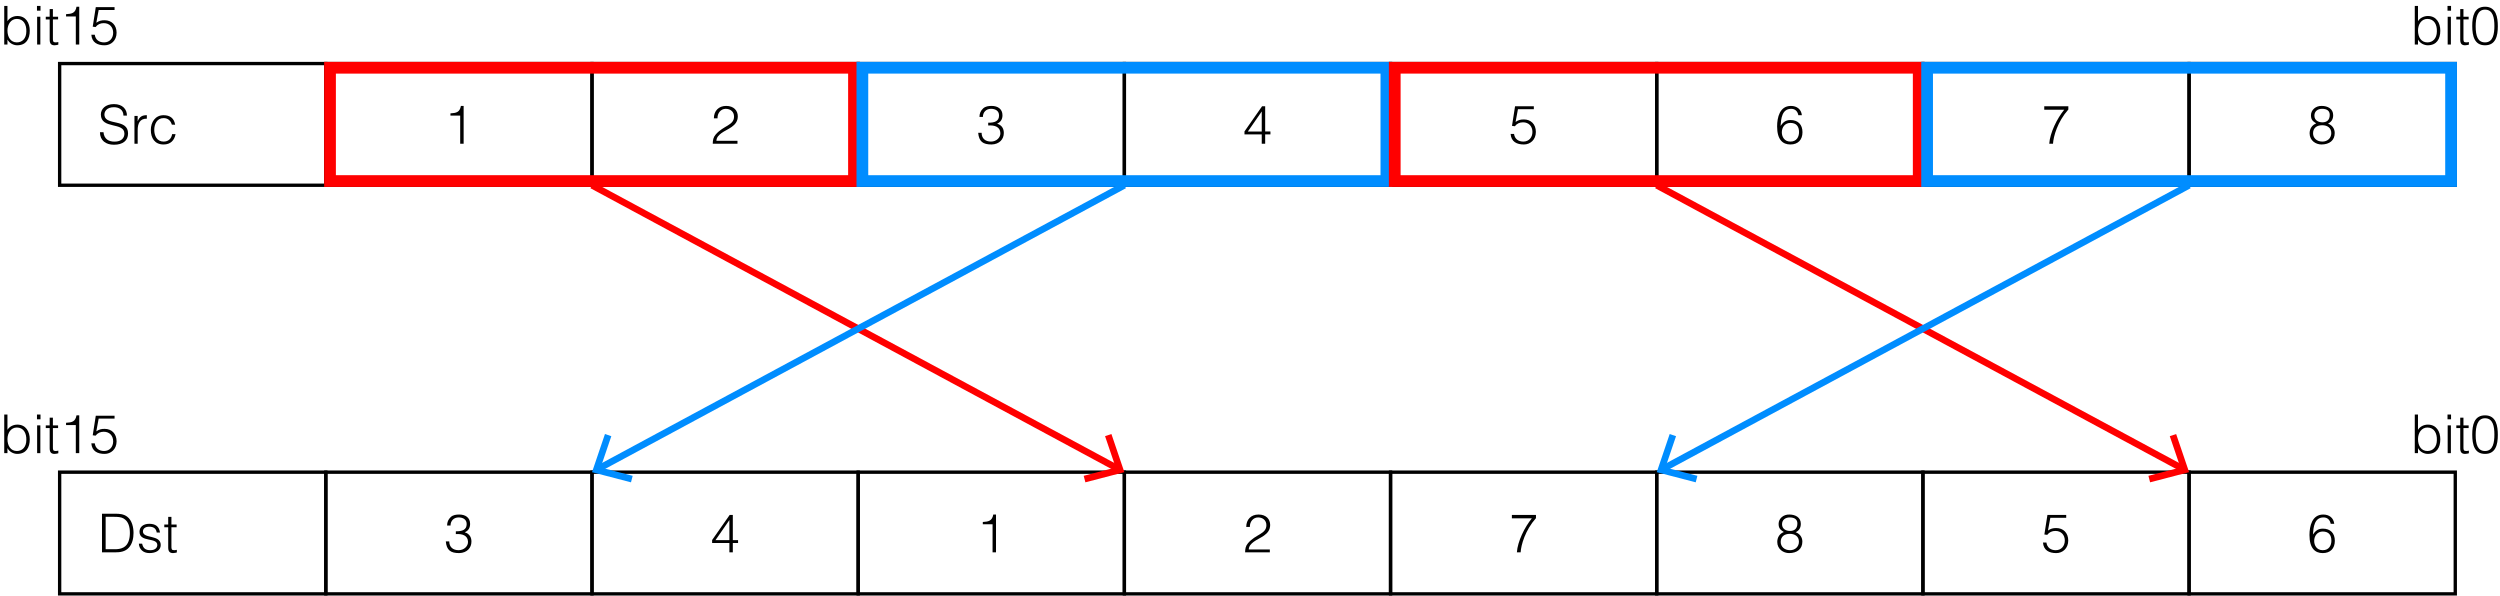 <?xml version="1.0" encoding="utf-8"?>
<!-- Generator: Adobe Illustrator 28.2.0, SVG Export Plug-In . SVG Version: 6.00 Build 0)  -->
<svg version="1.1" xmlns="http://www.w3.org/2000/svg" xmlns:xlink="http://www.w3.org/1999/xlink" x="0px" y="0px"
	 width="372.705px" height="88.784px" viewBox="0 0 372.705 88.784" style="enable-background:new 0 0 372.705 88.784;"
	 xml:space="preserve">
<style type="text/css">
	.st0{fill:none;stroke:#000000;stroke-width:0.5;stroke-miterlimit:10;}
	.st1{fill:none;stroke:#FF0000;stroke-miterlimit:10;}
	.st2{fill:#FF0000;}
	.st3{fill:none;stroke:#008DFF;stroke-miterlimit:10;}
	.st4{fill:#008DFF;}
	.st5{fill:none;stroke:#FF0000;stroke-width:0.5;stroke-miterlimit:10;}
	.st6{fill:none;stroke:#008DFF;stroke-width:0.5;stroke-miterlimit:10;}
</style>
<g id="レイヤー_1">
	<rect x="8.891" y="9.475" class="st0" width="39.683" height="18.142"/>
	<rect x="48.574" y="9.475" class="st0" width="39.683" height="18.142"/>
	<rect x="88.257" y="9.475" class="st0" width="39.683" height="18.142"/>
	<rect x="127.94" y="9.475" class="st0" width="39.683" height="18.142"/>
	<rect x="167.623" y="9.475" class="st0" width="39.683" height="18.142"/>
	<rect x="207.306" y="9.475" class="st0" width="39.683" height="18.142"/>
	<rect x="246.989" y="9.475" class="st0" width="39.683" height="18.142"/>
	<rect x="286.672" y="9.475" class="st0" width="39.683" height="18.142"/>
	<rect x="326.354" y="9.475" class="st0" width="39.683" height="18.142"/>
	<rect x="8.891" y="70.392" class="st0" width="39.683" height="18.142"/>
	<rect x="48.574" y="70.392" class="st0" width="39.683" height="18.142"/>
	<rect x="88.257" y="70.392" class="st0" width="39.683" height="18.142"/>
	<rect x="127.94" y="70.392" class="st0" width="39.683" height="18.142"/>
	<rect x="167.623" y="70.392" class="st0" width="39.683" height="18.142"/>
	<rect x="207.306" y="70.392" class="st0" width="39.683" height="18.142"/>
	<rect x="246.989" y="70.392" class="st0" width="39.683" height="18.142"/>
	<rect x="286.672" y="70.392" class="st0" width="39.683" height="18.142"/>
	<rect x="326.354" y="70.392" class="st0" width="39.683" height="18.142"/>
	<g>
		<g>
			<line class="st1" x1="166.668" y1="69.877" x2="88.257" y2="27.617"/>
			<g>
				<polygon class="st2" points="165.692,64.705 164.744,65.026 166.331,69.694 161.558,70.936 161.811,71.905 167.623,70.391 				
					"/>
			</g>
		</g>
	</g>
	<g>
		<g>
			<line class="st1" x1="325.4" y1="69.877" x2="246.989" y2="27.617"/>
			<g>
				<polygon class="st2" points="324.423,64.705 323.475,65.026 325.062,69.694 320.29,70.936 320.543,71.905 326.355,70.391 				
					"/>
			</g>
		</g>
	</g>
	<g>
		<g>
			<line class="st3" x1="247.943" y1="69.877" x2="326.354" y2="27.617"/>
			<g>
				<polygon class="st4" points="252.801,71.906 253.053,70.937 248.282,69.696 249.868,65.027 248.92,64.706 246.989,70.393 				
					"/>
			</g>
		</g>
	</g>
	<g>
		<g>
			<line class="st3" x1="89.212" y1="69.877" x2="167.623" y2="27.617"/>
			<g>
				<polygon class="st4" points="94.069,71.906 94.322,70.937 89.55,69.696 91.136,65.027 90.189,64.706 88.257,70.393 				"/>
			</g>
		</g>
	</g>
</g>
<g id="レイヤー_2">
	<g>
		<path d="M15.429,19.708c0.088,1.032,0.776,1.407,1.655,1.407c1.031,0,1.464-0.56,1.464-1.191c0-1.783-3.511-0.6-3.511-2.863
			c0-0.799,0.664-1.543,1.951-1.543c1.295,0,1.943,0.784,1.935,1.719h-0.52c0-0.88-0.68-1.255-1.415-1.255
			c-1.104,0-1.503,0.679-1.407,1.271c0.248,1.487,3.51,0.416,3.51,2.646c0,1.056-0.775,1.679-2.103,1.679
			c-1.199,0-2.087-0.624-2.087-1.871H15.429z"/>
		<path d="M20.524,21.427h-0.479v-4.142h0.479v0.775h0.017c0.264-0.664,0.655-0.888,1.351-0.888v0.52
			c-1.079-0.024-1.367,0.775-1.367,1.703V21.427z"/>
		<path d="M25.619,18.589c-0.168-0.616-0.592-0.983-1.231-0.983c-0.983,0-1.391,0.896-1.391,1.759c0,0.872,0.399,1.743,1.391,1.743
			c0.712,0,1.16-0.424,1.271-1.111h0.512c-0.168,0.919-0.743,1.543-1.783,1.543c-1.318,0-1.902-0.951-1.902-2.175
			c0-1.151,0.663-2.191,1.902-2.191c0.952,0,1.575,0.456,1.72,1.416H25.619z"/>
	</g>
	<g>
		<path d="M68.607,17.238h-1.455v-0.336c0.855-0.056,1.391-0.144,1.559-1.111h0.408v5.637h-0.512V17.238z"/>
	</g>
	<g>
		<path d="M106.427,17.637c0-1.111,0.72-1.847,1.831-1.847c1.136,0,1.735,0.695,1.735,1.559c0,1.495-1.615,1.871-2.455,2.51
			c-0.368,0.28-0.712,0.6-0.735,1.136h3.142v0.432h-3.686c0.008-0.536,0.08-0.959,0.439-1.375c1.176-1.359,2.734-1.344,2.734-2.671
			c0-0.735-0.543-1.159-1.239-1.159c-0.735,0-1.255,0.656-1.223,1.415H106.427z"/>
	</g>
	<g>
		<path d="M147.325,18.293c0.952,0.008,1.615-0.216,1.615-1.08c0-0.695-0.552-0.991-1.199-0.991c-0.72,0-1.207,0.504-1.207,1.207
			h-0.512c0-0.503,0.168-0.911,0.544-1.263c0.352-0.32,0.815-0.375,1.279-0.375c0.887,0,1.606,0.448,1.606,1.391
			c0,0.583-0.256,1.023-0.799,1.255c0.815,0.256,0.999,0.872,0.999,1.391c0,0.927-0.655,1.679-1.815,1.711
			c-1.303,0-1.887-0.432-2.007-1.743h0.512c0,0.855,0.568,1.311,1.399,1.311c0.815,0,1.432-0.608,1.399-1.271
			c-0.032-0.911-0.823-1.199-1.815-1.127V18.293z"/>
	</g>
	<g>
		<path d="M188.103,20.036h-2.574v-0.44l2.622-3.75h0.464v3.758h0.783v0.432h-0.783v1.391h-0.512V20.036z M186.033,19.604h2.07
			v-2.99L186.033,19.604z"/>
	</g>
	<g>
		<path d="M225.715,19.964c0.104,0.76,0.655,1.144,1.391,1.144c0.84,0,1.352-0.64,1.352-1.439c0-0.84-0.544-1.432-1.399-1.432
			c-0.504,0-0.911,0.176-1.224,0.584l-0.424-0.056l0.456-2.918h2.799v0.432h-2.367l-0.352,1.895
			c0.439-0.288,0.728-0.368,1.239-0.368c1.031,0,1.783,0.704,1.783,1.863c0,1.183-0.855,1.871-1.783,1.871
			c-1.063,0-1.895-0.408-1.982-1.575H225.715z"/>
	</g>
	<g>
		<path d="M1.111,6.64H0.632V0.883h0.479v2.279c0.304-0.504,0.896-0.776,1.479-0.776c1.263,0,1.847,1.032,1.847,2.191
			c0,1.224-0.536,2.175-1.871,2.175c-0.527,0-1.159-0.296-1.439-0.839H1.111V6.64z M2.511,6.32c0.808,0,1.407-0.583,1.415-1.623
			c0.04-1.04-0.424-1.879-1.415-1.879c-0.872,0-1.399,0.799-1.399,1.735C1.111,5.553,1.607,6.32,2.511,6.32z"/>
		<path d="M5.512,1.595V0.883h0.527v0.711H5.512z M5.535,6.64V2.499h0.479V6.64H5.535z"/>
		<path d="M8.694,6.656C8.582,6.68,8.374,6.752,8.143,6.752c-0.472,0-0.736-0.208-0.736-0.823V2.898H6.823V2.499h0.583V1.347h0.48
			v1.151h0.775v0.399H7.887v2.839c0,0.408,0.016,0.583,0.415,0.583c0.128,0,0.265-0.024,0.393-0.056V6.656z"/>
		<path d="M11.302,2.451H9.847V2.115c0.855-0.056,1.391-0.144,1.559-1.111h0.408V6.64h-0.512V2.451z"/>
		<path d="M14.127,5.177c0.104,0.76,0.655,1.144,1.391,1.144c0.84,0,1.352-0.64,1.352-1.439c0-0.84-0.544-1.432-1.399-1.432
			c-0.504,0-0.911,0.176-1.224,0.584l-0.424-0.056l0.456-2.918h2.799v0.432H14.71l-0.352,1.895c0.439-0.288,0.728-0.368,1.239-0.368
			c1.031,0,1.783,0.704,1.783,1.863c0,1.183-0.855,1.871-1.783,1.871c-1.063,0-1.895-0.408-1.982-1.575H14.127z"/>
	</g>
	<g>
		<path d="M268.101,17.173c-0.112-0.575-0.472-0.951-1.071-0.951c-1.384,0-1.503,1.487-1.583,2.551
			c0.319-0.432,0.655-0.88,1.479-0.88c1.136,0,1.791,0.688,1.791,1.815c0,1.136-0.663,1.831-1.807,1.831
			c-1.127,0-1.975-0.704-1.975-2.694c0-1.335,0.392-3.054,2.047-3.054c0.888,0,1.543,0.479,1.646,1.383H268.101z M265.638,19.724
			c0,0.632,0.352,1.383,1.279,1.383c0.952,0,1.287-0.736,1.287-1.415c0-0.872-0.415-1.368-1.295-1.368
			C266.118,18.325,265.638,18.964,265.638,19.724z"/>
	</g>
	<g>
		<path d="M304.762,15.846h3.59v0.48c-1.615,1.823-2.223,3.998-2.286,5.101h-0.56c0.111-1.631,1.15-3.742,2.23-5.069h-2.975V15.846z
			"/>
	</g>
	<g>
		<path d="M344.524,17.166c0-0.775,0.72-1.407,1.607-1.375c0.863,0,1.703,0.408,1.703,1.375c0,0.584-0.232,1-0.768,1.263
			c0.615,0.224,0.999,0.744,0.999,1.399c0,1.104-0.783,1.711-1.983,1.711c-0.815,0-1.759-0.56-1.759-1.663
			c0-0.671,0.344-1.231,0.983-1.479C344.764,18.053,344.524,17.837,344.524,17.166z M344.835,19.876
			c0,0.696,0.544,1.231,1.399,1.231c0.744,0,1.319-0.512,1.319-1.263c0-0.792-0.6-1.175-1.352-1.175
			C345.419,18.669,344.835,19.044,344.835,19.876z M345.036,17.238c0,0.695,0.575,0.999,1.199,0.999
			c0.615,0,1.088-0.312,1.088-1.111c0-0.567-0.368-0.903-1.144-0.903C345.547,16.222,345.036,16.574,345.036,17.238z"/>
	</g>
	<g>
		<path d="M360.48,6.64H360V0.883h0.479v2.279c0.304-0.504,0.896-0.776,1.479-0.776c1.263,0,1.847,1.032,1.847,2.191
			c0,1.224-0.535,2.175-1.871,2.175c-0.527,0-1.159-0.296-1.439-0.839h-0.016V6.64z M361.879,6.32c0.808,0,1.407-0.583,1.415-1.623
			c0.04-1.04-0.424-1.879-1.415-1.879c-0.872,0-1.399,0.799-1.399,1.735C360.48,5.553,360.976,6.32,361.879,6.32z"/>
		<path d="M364.88,1.595V0.883h0.527v0.711H364.88z M364.904,6.64V2.499h0.479V6.64H364.904z"/>
		<path d="M368.064,6.656c-0.112,0.024-0.32,0.096-0.552,0.096c-0.472,0-0.736-0.208-0.736-0.823V2.898h-0.583V2.499h0.583V1.347
			h0.48v1.151h0.775v0.399h-0.775v2.839c0,0.408,0.016,0.583,0.415,0.583c0.128,0,0.265-0.024,0.393-0.056V6.656z"/>
		<path d="M372.382,3.921c0,1.496-0.352,2.831-1.903,2.831c-1.559,0-1.911-1.327-1.911-2.886c0-1.423,0.288-2.862,1.911-2.862
			C372.15,1.003,372.382,2.61,372.382,3.921z M370.463,1.435c-1.12,0-1.384,1.239-1.384,2.486c0,1.447,0.32,2.399,1.399,2.399
			c1.216,0,1.392-1.319,1.392-2.455C371.871,2.65,371.655,1.435,370.463,1.435z"/>
	</g>
	<g>
		<path d="M15.205,82.344v-5.757h1.967c0.64,0,1.239,0.04,1.775,0.432c0.76,0.552,0.959,1.671,0.959,2.439
			c0,0.759-0.167,1.607-0.695,2.183c-0.527,0.592-1.279,0.704-2.039,0.704H15.205z M15.749,81.88h1.303
			c0.488,0,0.912-0.032,1.352-0.264c0.768-0.392,0.96-1.375,0.96-2.159c0-0.84-0.185-1.759-0.992-2.191
			c-0.344-0.184-0.839-0.216-1.319-0.216h-1.303V81.88z"/>
		<path d="M21.188,81.049c0.152,0.712,0.52,0.976,1.239,0.976c0.695,0,1.023-0.368,1.023-0.768c0-1.199-2.654-0.352-2.654-1.983
			c0-0.688,0.535-1.184,1.455-1.184c0.896,0,1.479,0.368,1.599,1.304h-0.487c-0.088-0.64-0.52-0.872-1.119-0.872
			c-0.607,0-0.936,0.288-0.936,0.711c0,1.127,2.654,0.424,2.654,2.015c0,0.792-0.712,1.207-1.687,1.207
			c-0.976,0-1.535-0.624-1.575-1.407H21.188z"/>
		<path d="M26.364,82.36c-0.112,0.024-0.32,0.096-0.552,0.096c-0.472,0-0.736-0.208-0.736-0.823v-3.031h-0.583v-0.399h0.583v-1.151
			h0.48v1.151h0.775v0.399h-0.775v2.839c0,0.408,0.016,0.583,0.415,0.583c0.128,0,0.265-0.024,0.393-0.056V82.36z"/>
	</g>
	<g>
		<path d="M67.958,79.21c0.952,0.008,1.615-0.216,1.615-1.08c0-0.695-0.552-0.991-1.199-0.991c-0.72,0-1.207,0.504-1.207,1.207
			h-0.512c0-0.503,0.168-0.911,0.544-1.263c0.352-0.32,0.815-0.375,1.279-0.375c0.887,0,1.606,0.448,1.606,1.391
			c0,0.583-0.256,1.023-0.799,1.255c0.815,0.256,0.999,0.872,0.999,1.391c0,0.927-0.655,1.679-1.815,1.711
			c-1.303,0-1.887-0.432-2.007-1.743h0.512c0,0.855,0.568,1.311,1.399,1.311c0.815,0,1.432-0.608,1.399-1.271
			c-0.032-0.911-0.823-1.199-1.815-1.127V79.21z"/>
	</g>
	<g>
		<path d="M108.738,80.953h-2.574v-0.44l2.622-3.75h0.464v3.758h0.783v0.432h-0.783v1.391h-0.512V80.953z M106.667,80.521h2.07
			v-2.99L106.667,80.521z"/>
	</g>
	<g>
		<path d="M147.974,78.155h-1.455v-0.336c0.855-0.056,1.391-0.144,1.559-1.111h0.408v5.637h-0.512V78.155z"/>
	</g>
	<g>
		<path d="M185.792,78.554c0-1.111,0.72-1.847,1.831-1.847c1.136,0,1.735,0.695,1.735,1.559c0,1.495-1.615,1.871-2.455,2.51
			c-0.368,0.28-0.712,0.6-0.735,1.136h3.142v0.432h-3.686c0.008-0.536,0.08-0.959,0.439-1.375c1.176-1.359,2.734-1.344,2.734-2.671
			c0-0.735-0.543-1.159-1.239-1.159c-0.735,0-1.255,0.656-1.223,1.415H185.792z"/>
	</g>
	<g>
		<path d="M225.395,76.763h3.59v0.48c-1.615,1.823-2.223,3.998-2.286,5.101h-0.56c0.111-1.631,1.15-3.742,2.23-5.069h-2.975V76.763z
			"/>
	</g>
	<g>
		<path d="M1.111,67.557H0.632V61.8h0.479v2.279c0.304-0.504,0.896-0.776,1.479-0.776c1.263,0,1.847,1.032,1.847,2.191
			c0,1.224-0.536,2.175-1.871,2.175c-0.527,0-1.159-0.296-1.439-0.839H1.111V67.557z M2.511,67.237c0.808,0,1.407-0.583,1.415-1.623
			c0.04-1.04-0.424-1.879-1.415-1.879c-0.872,0-1.399,0.799-1.399,1.735C1.111,66.469,1.607,67.237,2.511,67.237z"/>
		<path d="M5.512,62.511V61.8h0.527v0.711H5.512z M5.535,67.557v-4.142h0.479v4.142H5.535z"/>
		<path d="M8.694,67.573c-0.112,0.024-0.32,0.096-0.552,0.096c-0.472,0-0.736-0.208-0.736-0.823v-3.031H6.823v-0.399h0.583v-1.151
			h0.48v1.151h0.775v0.399H7.887v2.839c0,0.408,0.016,0.583,0.415,0.583c0.128,0,0.265-0.024,0.393-0.056V67.573z"/>
		<path d="M11.302,63.367H9.847v-0.336c0.855-0.056,1.391-0.144,1.559-1.111h0.408v5.637h-0.512V63.367z"/>
		<path d="M14.127,66.093c0.104,0.76,0.655,1.144,1.391,1.144c0.84,0,1.352-0.64,1.352-1.439c0-0.84-0.544-1.432-1.399-1.432
			c-0.504,0-0.911,0.176-1.224,0.584l-0.424-0.056l0.456-2.918h2.799v0.432H14.71l-0.352,1.895c0.439-0.288,0.728-0.368,1.239-0.368
			c1.031,0,1.783,0.704,1.783,1.863c0,1.183-0.855,1.871-1.783,1.871c-1.063,0-1.895-0.408-1.982-1.575H14.127z"/>
	</g>
	<g>
		<path d="M265.159,78.083c0-0.775,0.72-1.407,1.607-1.375c0.863,0,1.703,0.408,1.703,1.375c0,0.584-0.232,1-0.768,1.263
			c0.615,0.224,0.999,0.744,0.999,1.399c0,1.104-0.783,1.711-1.983,1.711c-0.815,0-1.759-0.56-1.759-1.663
			c0-0.671,0.344-1.231,0.983-1.479C265.399,78.97,265.159,78.754,265.159,78.083z M265.47,80.793c0,0.696,0.544,1.231,1.399,1.231
			c0.744,0,1.319-0.512,1.319-1.263c0-0.792-0.6-1.175-1.352-1.175C266.054,79.586,265.47,79.961,265.47,80.793z M265.67,78.155
			c0,0.695,0.575,0.999,1.199,0.999c0.615,0,1.088-0.312,1.088-1.111c0-0.567-0.368-0.903-1.144-0.903
			C266.182,77.139,265.67,77.491,265.67,78.155z"/>
	</g>
	<g>
		<path d="M305.083,80.881c0.104,0.76,0.655,1.144,1.391,1.144c0.84,0,1.352-0.64,1.352-1.439c0-0.84-0.544-1.432-1.399-1.432
			c-0.504,0-0.911,0.176-1.224,0.584l-0.424-0.056l0.456-2.918h2.799v0.432h-2.367l-0.352,1.895
			c0.439-0.288,0.728-0.368,1.239-0.368c1.031,0,1.783,0.704,1.783,1.863c0,1.183-0.855,1.871-1.783,1.871
			c-1.063,0-1.895-0.408-1.982-1.575H305.083z"/>
	</g>
	<g>
		<path d="M347.466,78.09c-0.112-0.575-0.472-0.951-1.071-0.951c-1.384,0-1.503,1.487-1.583,2.551
			c0.319-0.432,0.655-0.88,1.479-0.88c1.136,0,1.791,0.688,1.791,1.815c0,1.136-0.663,1.831-1.807,1.831
			c-1.127,0-1.975-0.704-1.975-2.694c0-1.335,0.392-3.054,2.047-3.054c0.888,0,1.543,0.479,1.646,1.383H347.466z M345.003,80.641
			c0,0.632,0.352,1.383,1.279,1.383c0.952,0,1.287-0.736,1.287-1.415c0-0.872-0.415-1.368-1.295-1.368
			C345.483,79.242,345.003,79.881,345.003,80.641z"/>
	</g>
	<g>
		<path d="M360.48,67.557H360V61.8h0.479v2.279c0.304-0.504,0.896-0.776,1.479-0.776c1.263,0,1.847,1.032,1.847,2.191
			c0,1.224-0.535,2.175-1.871,2.175c-0.527,0-1.159-0.296-1.439-0.839h-0.016V67.557z M361.879,67.237
			c0.808,0,1.407-0.583,1.415-1.623c0.04-1.04-0.424-1.879-1.415-1.879c-0.872,0-1.399,0.799-1.399,1.735
			C360.48,66.469,360.976,67.237,361.879,67.237z"/>
		<path d="M364.88,62.511V61.8h0.527v0.711H364.88z M364.904,67.557v-4.142h0.479v4.142H364.904z"/>
		<path d="M368.064,67.573c-0.112,0.024-0.32,0.096-0.552,0.096c-0.472,0-0.736-0.208-0.736-0.823v-3.031h-0.583v-0.399h0.583
			v-1.151h0.48v1.151h0.775v0.399h-0.775v2.839c0,0.408,0.016,0.583,0.415,0.583c0.128,0,0.265-0.024,0.393-0.056V67.573z"/>
		<path d="M372.382,64.838c0,1.496-0.352,2.831-1.903,2.831c-1.559,0-1.911-1.327-1.911-2.886c0-1.423,0.288-2.862,1.911-2.862
			C372.15,61.92,372.382,63.527,372.382,64.838z M370.463,62.352c-1.12,0-1.384,1.239-1.384,2.486c0,1.447,0.32,2.399,1.399,2.399
			c1.216,0,1.392-1.319,1.392-2.455C371.871,63.567,371.655,62.352,370.463,62.352z"/>
	</g>
	<g>
		<path class="st2" d="M126.44,10.975v15.142H50.074V10.975H126.44 M127.94,9.475H48.574v18.142h79.366V9.475L127.94,9.475z"/>
		<rect x="48.574" y="9.475" class="st5" width="79.366" height="18.142"/>
	</g>
	<g>
		<rect x="127.94" y="9.475" class="st6" width="79.366" height="18.142"/>
		<path class="st4" d="M205.806,10.975v15.142H129.44V10.975H205.806 M207.306,9.475H127.94v18.142h79.366V9.475L207.306,9.475z"/>
	</g>
	<g>
		<path class="st2" d="M285.172,10.975v15.142h-76.366V10.975H285.172 M286.672,9.475h-79.366v18.142h79.366V9.475L286.672,9.475z"
			/>
		<rect x="207.306" y="9.475" class="st5" width="79.366" height="18.142"/>
	</g>
	<g>
		<rect x="286.672" y="9.475" class="st6" width="79.366" height="18.142"/>
		<path class="st4" d="M364.537,10.975v15.142h-76.366V10.975H364.537 M366.037,9.475h-79.366v18.142h79.366V9.475L366.037,9.475z"
			/>
	</g>
	<g>
	</g>
	<g>
	</g>
	<g>
	</g>
	<g>
	</g>
	<g>
	</g>
	<g>
	</g>
	<g>
	</g>
	<g>
	</g>
	<g>
	</g>
	<g>
	</g>
	<g>
	</g>
	<g>
	</g>
	<g>
	</g>
	<g>
	</g>
	<g>
	</g>
	<g>
	</g>
</g>
</svg>
